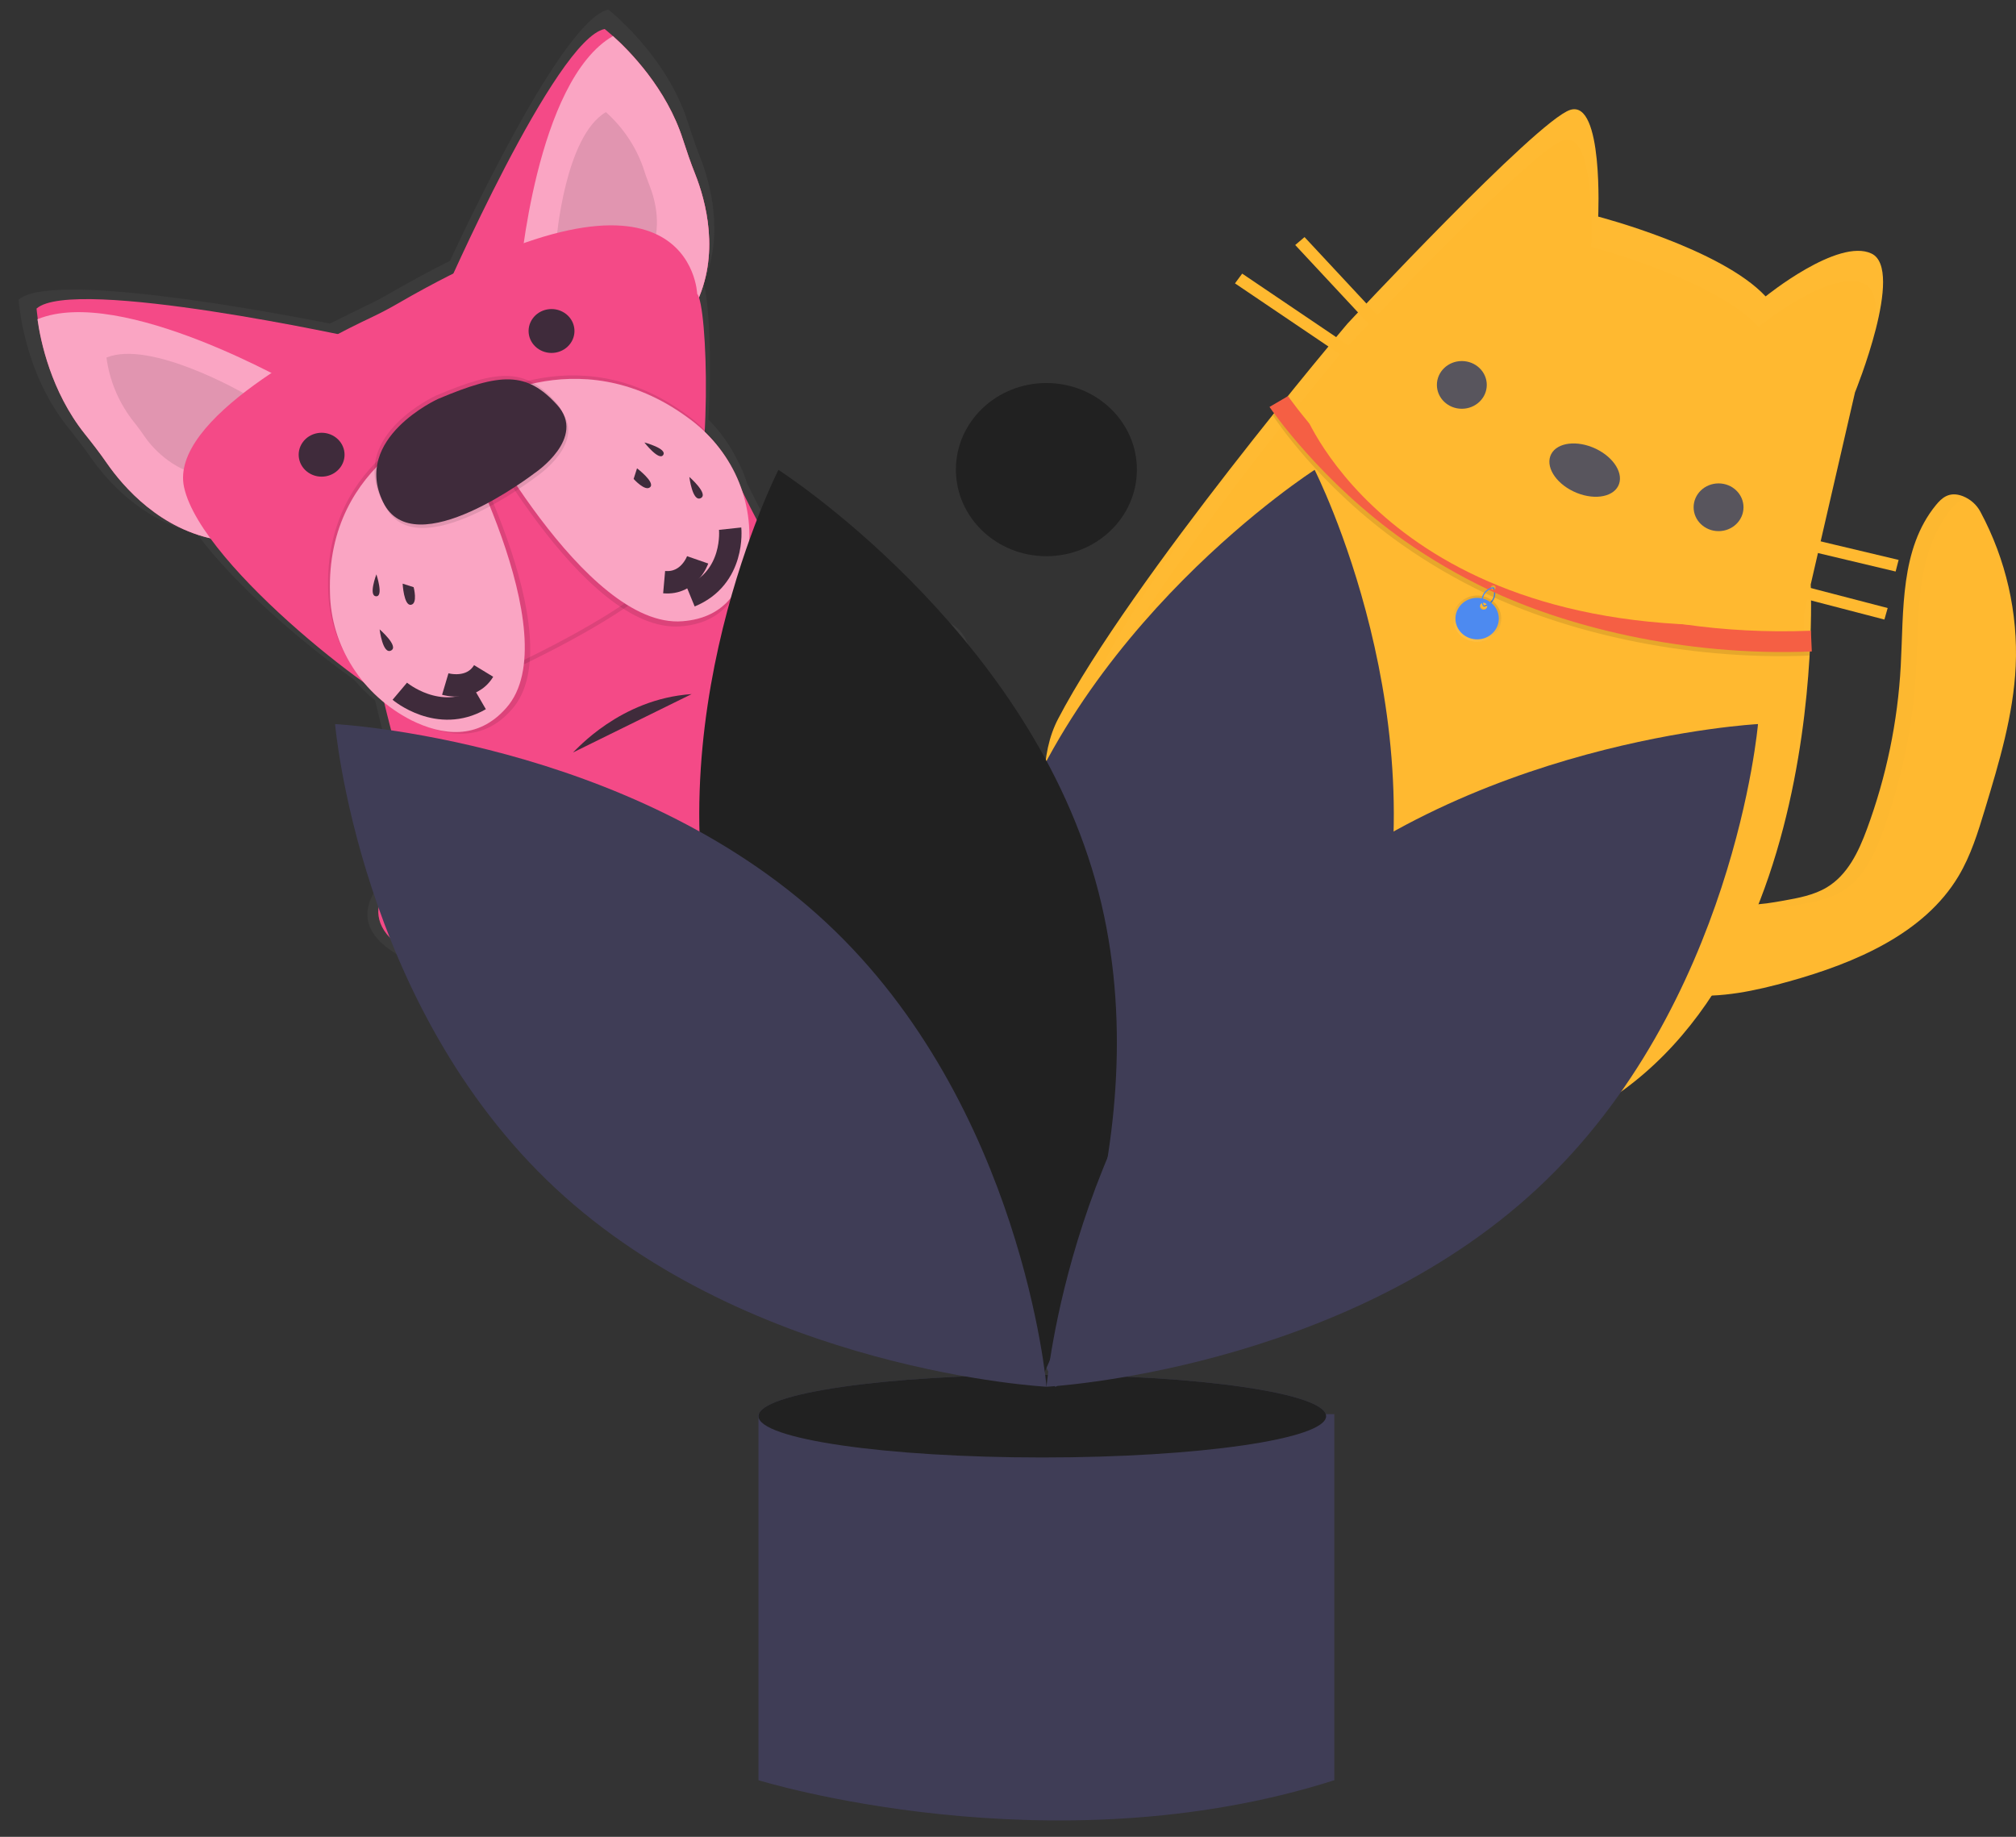 <svg width="90" height="82" viewBox="0 0 90 82" fill="none" xmlns="http://www.w3.org/2000/svg">
<rect x="0" y="0" width="90" height="82" fill="#333333" stroke="none"/>
<path d="M75.286 44.417C76.831 44.566 78.381 44.228 79.871 43.812C82.828 42.989 85.895 41.68 87.427 39.124C87.987 38.191 88.305 37.146 88.618 36.113C89.249 34.026 89.885 31.916 89.986 29.746C90.095 27.359 89.555 24.985 88.417 22.858C88.25 22.537 87.967 22.284 87.62 22.147C87.017 21.92 86.685 22.23 86.421 22.553C84.823 24.514 84.989 27.243 84.855 29.726C84.721 32.215 84.211 34.672 83.342 37.022C82.973 38.019 82.487 39.056 81.55 39.617C80.976 39.961 80.293 40.087 79.628 40.206C78.633 40.385 77.547 40.552 76.655 40.094C75.741 39.625 75.137 38.409 74.083 38.207C73.04 38.007 71.617 39.053 71.151 39.933C69.891 42.319 73.217 44.218 75.286 44.417Z" fill="#FFB930"/>
<g opacity="0.1">
<path opacity="0.1" d="M81.55 39.617C80.976 39.961 80.293 40.087 79.628 40.206C78.944 40.329 78.219 40.441 77.542 40.354C78.392 40.693 79.388 40.544 80.307 40.379C80.973 40.26 81.656 40.134 82.229 39.79C83.166 39.229 83.653 38.192 84.022 37.195C84.891 34.845 85.4 32.388 85.535 29.899C85.668 27.416 85.503 24.687 87.101 22.726C87.286 22.499 87.507 22.283 87.831 22.25C87.764 22.21 87.693 22.176 87.62 22.147C87.017 21.92 86.685 22.23 86.421 22.553C84.823 24.514 84.988 27.242 84.855 29.726C84.721 32.215 84.211 34.672 83.342 37.022C82.973 38.019 82.487 39.056 81.55 39.617Z" fill="black"/>
<path opacity="0.1" d="M71.831 40.106C72.261 39.292 73.509 38.34 74.519 38.358C74.382 38.288 74.235 38.238 74.083 38.207C73.04 38.007 71.617 39.053 71.151 39.933C69.975 42.158 72.79 43.96 74.853 44.353C72.915 43.743 70.78 42.094 71.831 40.106Z" fill="black"/>
</g>
<path opacity="0.1" d="M80.209 31.169L62.268 22.618L59.681 27.588L77.622 36.139L80.209 31.169Z" fill="black"/>
<path d="M80.209 31.169L62.268 22.618L59.916 27.136L77.858 35.687L80.209 31.169Z" fill="#6C63FF"/>
<path d="M73.752 28.489C75.5 28.489 76.917 27.133 76.917 25.461C76.917 23.788 75.5 22.433 73.752 22.433C72.005 22.433 70.588 23.788 70.588 25.461C70.588 27.133 72.005 28.489 73.752 28.489Z" fill="#6C63FF"/>
<path d="M71.348 9.67C71.348 9.67 76.828 11.091 78.823 13.232C78.823 13.232 82.056 10.607 83.55 11.32C85.046 12.032 82.813 17.515 82.813 17.515L80.835 26.094C80.835 26.094 81.864 46.818 67.928 50.888C53.992 54.958 44.007 38.297 47.234 32.098C50.461 25.9 60.152 14.451 60.152 14.451C60.152 14.451 68.603 5.386 70.096 4.907C71.589 4.429 71.348 9.67 71.348 9.67Z" fill="#FFB930"/>
<g opacity="0.1">
<path opacity="0.1" d="M79.683 36.667C80.532 33.203 80.919 29.651 80.835 26.094L80.523 27.449C80.598 30.542 80.316 33.633 79.683 36.667Z" fill="white"/>
<path opacity="0.1" d="M48.795 31.239C52.022 25.041 59.84 15.806 59.84 15.806C59.84 15.806 68.29 6.741 69.784 6.262C71.277 5.783 71.036 11.025 71.036 11.025C71.036 11.025 76.516 12.446 78.511 14.587C78.511 14.587 81.743 11.962 83.238 12.675C83.818 12.951 83.836 13.947 83.642 15.061C84.074 13.502 84.363 11.707 83.55 11.32C82.056 10.607 78.823 13.233 78.823 13.233C76.828 11.091 71.348 9.67 71.348 9.67C71.348 9.67 71.589 4.429 70.096 4.907C68.603 5.386 60.152 14.451 60.152 14.451C60.152 14.451 52.334 23.686 49.108 29.885C48.816 30.445 48.703 31.417 48.795 31.239Z" fill="white"/>
</g>
<path d="M76.722 23.711C77.337 23.711 77.835 23.234 77.835 22.646C77.835 22.057 77.337 21.58 76.722 21.58C76.107 21.58 75.608 22.057 75.608 22.646C75.608 23.234 76.107 23.711 76.722 23.711Z" fill="#58555D"/>
<path d="M65.26 18.248C65.875 18.248 66.374 17.771 66.374 17.183C66.374 16.595 65.875 16.118 65.26 16.118C64.645 16.118 64.147 16.595 64.147 17.183C64.147 17.771 64.645 18.248 65.26 18.248Z" fill="#58555D"/>
<path d="M72.239 21.699C72.513 21.172 72.066 20.427 71.24 20.033C70.415 19.64 69.523 19.747 69.249 20.274C68.975 20.801 69.422 21.547 70.247 21.94C71.073 22.334 71.965 22.226 72.239 21.699Z" fill="#58555D"/>
<path d="M79.779 23.811L79.645 24.329L84.626 25.514L84.76 24.996L79.779 23.811Z" fill="#FFB930"/>
<path d="M78.792 25.719L78.646 26.233L84.125 27.658L84.271 27.144L78.792 25.719Z" fill="#FFB930"/>
<path d="M58.238 10.584L57.822 10.938L61.813 15.221L62.228 14.867L58.238 10.584Z" fill="#FFB930"/>
<path d="M55.455 12.215L55.133 12.65L61.115 16.692L61.436 16.257L55.455 12.215Z" fill="#FFB930"/>
<path opacity="0.1" d="M61.242 34.213C61.242 34.213 60.954 43.075 56.085 41.521C51.216 39.967 56.755 34.304 56.755 34.304C56.755 34.304 57.328 32.111 56.278 31.472" fill="black"/>
<path opacity="0.1" d="M65.52 36.034C65.52 36.034 57.815 40.958 61.77 44.088C65.725 47.219 67.815 39.725 67.815 39.725C67.815 39.725 69.455 38.099 70.578 38.613" fill="black"/>
<path d="M60.939 33.818C60.939 33.818 60.651 42.679 55.782 41.125C50.913 39.571 56.452 33.908 56.452 33.908C56.452 33.908 57.025 31.716 55.975 31.076" fill="#FFB930"/>
<path d="M65.993 35.882C65.993 35.882 58.287 40.806 62.242 43.936C66.197 47.066 68.287 39.573 68.287 39.573C68.287 39.573 69.928 37.947 71.051 38.461" fill="#FFB930"/>
<path opacity="0.5" d="M55.099 38.937L54.367 40.343L54.445 40.381L55.178 38.974L55.099 38.937Z" fill="#58555D"/>
<path opacity="0.5" d="M56.358 39.537L55.626 40.944L55.704 40.981L56.437 39.574L56.358 39.537Z" fill="#58555D"/>
<path opacity="0.5" d="M55.908 38.762L54.883 40.731L54.962 40.769L55.987 38.8L55.908 38.762Z" fill="#58555D"/>
<path opacity="0.5" d="M63.44 42.536L62.707 43.943L62.786 43.98L63.518 42.574L63.44 42.536Z" fill="#58555D"/>
<path opacity="0.5" d="M64.699 43.136L63.966 44.543L64.045 44.58L64.777 43.174L64.699 43.136Z" fill="#58555D"/>
<path opacity="0.5" d="M64.249 42.362L63.224 44.331L63.303 44.368L64.328 42.399L64.249 42.362Z" fill="#58555D"/>
<path opacity="0.1" d="M66.327 26.495C65.022 25.874 63.775 25.147 62.599 24.322C58.896 21.717 56.903 18.667 56.831 18.556L57.406 17.868C57.422 17.894 59.646 21.103 63.209 23.6C66.489 25.898 72.752 28.662 80.748 28.341L80.788 29.267C74.985 29.5 69.725 28.115 66.327 26.495Z" fill="black"/>
<path d="M66.24 27.087L66.223 27.038C66.311 27.023 66.395 26.988 66.467 26.936C66.538 26.884 66.597 26.817 66.637 26.74C66.677 26.663 66.699 26.578 66.699 26.492C66.699 26.406 66.679 26.321 66.639 26.244L66.688 26.222C66.731 26.306 66.753 26.398 66.753 26.491C66.753 26.585 66.73 26.677 66.687 26.76C66.643 26.844 66.581 26.917 66.503 26.974C66.426 27.03 66.336 27.069 66.24 27.087Z" fill="#4D8AF0"/>
<path opacity="0.1" d="M66.24 27.087L66.223 27.038C66.311 27.023 66.395 26.988 66.467 26.936C66.538 26.884 66.597 26.817 66.637 26.74C66.677 26.663 66.699 26.578 66.699 26.492C66.699 26.406 66.679 26.321 66.639 26.244L66.688 26.222C66.731 26.306 66.753 26.398 66.753 26.491C66.753 26.585 66.73 26.677 66.687 26.76C66.643 26.844 66.581 26.917 66.503 26.974C66.426 27.03 66.336 27.069 66.24 27.087Z" fill="black"/>
<path d="M80.843 28.157C72.848 28.478 66.585 25.714 63.305 23.416C59.742 20.918 57.518 17.71 57.502 17.683L56.675 18.166C56.746 18.278 58.992 21.532 62.695 24.137C63.87 24.962 65.118 25.69 66.423 26.311C69.821 27.93 75.081 29.316 80.884 29.083L80.843 28.157ZM66.616 26.325C66.597 26.316 66.581 26.302 66.57 26.284C66.56 26.267 66.555 26.246 66.556 26.226C66.558 26.206 66.565 26.186 66.578 26.17C66.591 26.154 66.609 26.142 66.629 26.136C66.65 26.129 66.671 26.128 66.692 26.134C66.712 26.139 66.731 26.15 66.745 26.166C66.759 26.181 66.768 26.2 66.77 26.22C66.773 26.24 66.769 26.261 66.76 26.279C66.754 26.291 66.745 26.302 66.734 26.311C66.724 26.32 66.711 26.327 66.698 26.331C66.684 26.335 66.67 26.337 66.656 26.336C66.642 26.335 66.628 26.331 66.616 26.325Z" fill="#F55F44"/>
<path opacity="0.1" d="M64.98 27.157C64.853 27.401 64.832 27.684 64.923 27.943C65.014 28.202 65.208 28.416 65.464 28.538C65.719 28.66 66.015 28.679 66.286 28.593C66.556 28.506 66.78 28.32 66.907 28.075C67.034 27.831 67.055 27.548 66.964 27.289C66.874 27.03 66.679 26.816 66.424 26.694C66.168 26.572 65.873 26.553 65.602 26.639C65.331 26.726 65.108 26.912 64.98 27.157ZM66.184 27.155C66.152 27.14 66.126 27.116 66.108 27.087C66.09 27.057 66.082 27.023 66.085 26.989C66.087 26.956 66.1 26.923 66.122 26.896C66.144 26.869 66.173 26.849 66.207 26.839C66.24 26.828 66.276 26.827 66.311 26.836C66.345 26.845 66.376 26.863 66.399 26.889C66.422 26.914 66.437 26.946 66.442 26.98C66.446 27.013 66.44 27.048 66.424 27.078C66.403 27.119 66.366 27.15 66.321 27.164C66.275 27.179 66.226 27.175 66.184 27.155L66.184 27.155Z" fill="url(#paint0_linear)"/>
<path d="M65.077 27.203C64.962 27.423 64.944 27.677 65.025 27.91C65.107 28.144 65.282 28.336 65.512 28.446C65.742 28.555 66.008 28.573 66.251 28.495C66.495 28.417 66.696 28.249 66.811 28.029C66.925 27.809 66.944 27.555 66.862 27.322C66.781 27.088 66.606 26.896 66.376 26.786C66.146 26.677 65.88 26.659 65.636 26.737C65.392 26.815 65.191 26.983 65.077 27.203ZM66.16 27.201C66.131 27.188 66.107 27.166 66.091 27.14C66.076 27.113 66.068 27.083 66.071 27.052C66.073 27.022 66.084 26.992 66.104 26.968C66.124 26.944 66.15 26.926 66.18 26.916C66.211 26.907 66.243 26.906 66.274 26.914C66.305 26.922 66.332 26.939 66.353 26.962C66.374 26.985 66.388 27.013 66.392 27.043C66.396 27.074 66.39 27.104 66.376 27.132C66.367 27.15 66.354 27.166 66.338 27.18C66.322 27.193 66.303 27.203 66.283 27.209C66.263 27.216 66.242 27.218 66.221 27.217C66.199 27.216 66.179 27.21 66.16 27.201Z" fill="#4D8AF0"/>
<path d="M66.206 27.071C66.164 26.987 66.142 26.895 66.143 26.802C66.143 26.708 66.166 26.616 66.21 26.533C66.254 26.45 66.317 26.377 66.394 26.321C66.472 26.264 66.562 26.226 66.658 26.208L66.669 26.258C66.581 26.274 66.498 26.31 66.426 26.362C66.355 26.414 66.297 26.482 66.257 26.559C66.217 26.636 66.196 26.721 66.196 26.807C66.196 26.893 66.217 26.978 66.257 27.055L66.206 27.071Z" fill="#4D8AF0"/>
<path d="M79.422 27.827C62.271 28.972 58.227 18.415 58.227 18.415L79.422 27.827Z" fill="#FFB930"/>
<path d="M31.257 7.026C31.054 6.509 30.876 5.98 30.705 5.447C29.975 3.141 28.28 1.433 27.536 0.75C27.304 0.54 27.158 0.43 27.158 0.43C25.305 0.805 21.457 8.708 20.087 11.647C19.279 12.045 18.42 12.51 17.494 13.043C17.091 13.278 16.678 13.494 16.256 13.692C15.882 13.877 15.349 14.139 14.727 14.445C11.665 13.841 2.267 12.12 0.833 13.375C0.833 13.375 0.841 13.553 0.885 13.855C1.019 14.838 1.485 17.151 3.021 19.06C3.375 19.503 3.722 19.95 4.043 20.409C4.743 21.418 6.318 23.244 8.764 23.796C10.493 26.153 13.649 28.817 15.788 30.325C16.072 30.669 16.393 30.984 16.744 31.265C17.171 33.078 17.794 35.413 18.314 36.045C18.314 36.045 15.768 36.635 16.941 39.355C16.954 39.38 16.969 39.409 16.984 39.436C16.358 40.197 15.777 41.523 17.853 42.679C18.106 42.823 18.401 42.883 18.693 42.849C18.933 42.817 19.132 42.719 18.965 42.456L21.2 43.285C21.2 43.285 23.917 42.305 23.181 40.866L23.344 40.813C23.714 40.693 24.096 40.557 24.485 40.412L24.967 40.888C24.967 40.888 23.021 41.796 24.156 42.672C24.156 42.672 24.871 42.863 24.953 42.626C24.953 42.626 25.098 43.495 26.102 43.001C26.102 43.001 27.475 43.017 27.686 42.419C27.896 41.822 28.454 40.807 28.404 40.523C28.392 40.446 28.091 39.863 27.666 39.06L27.832 38.978C30.008 37.969 32.254 36.781 34.272 35.652L34.44 35.569C34.906 36.435 35.262 37.068 35.322 37.125C35.537 37.328 36.722 37.476 37.354 37.667C37.986 37.859 38.767 36.775 38.767 36.775C39.767 36.283 39.117 35.662 39.117 35.662C39.369 35.735 39.623 35.067 39.623 35.067C39.538 33.675 37.631 34.662 37.631 34.662L37.468 33.817L38.485 33.209L38.645 33.111C39.376 34.711 41.911 33.087 41.911 33.087L42.509 30.864C42.633 31.149 42.832 31.051 42.999 30.882C43.19 30.674 43.304 30.411 43.322 30.134C43.662 26.681 40.158 27.708 40.158 27.708C40.046 27.732 39.936 27.767 39.83 27.811C39.806 27.767 39.782 27.721 39.771 27.671C39.628 27.309 39.45 26.961 39.238 26.631C38.865 26.219 37.672 25.859 36.613 26.241C35.919 26.485 34.364 23.622 33.361 21.601C33.234 21.191 33.065 20.795 32.855 20.419C32.538 19.799 32.124 19.23 31.626 18.731C31.789 16.035 31.643 13.364 31.413 12.666C32.34 10.439 31.708 8.159 31.257 7.026Z" fill="url(#paint1_linear)"/>
<path d="M39.417 28.015C40.041 29.416 40.934 31.72 40.934 31.72C40.934 31.72 39.871 32.41 38.198 33.424L37.059 34.108C36.185 34.627 35.196 35.2 34.144 35.792C32.199 36.882 30.037 38.029 27.937 39.001C26.89 39.488 25.858 39.931 24.88 40.301C24.444 40.467 24.016 40.618 23.605 40.753C21.046 41.583 18.994 41.772 18.236 40.705C17.901 40.257 17.619 39.775 17.396 39.267C16.241 36.596 18.699 36.041 18.699 36.041C18.178 35.402 17.525 32.944 17.098 31.143C16.83 30.007 16.66 29.128 16.66 29.128L31.465 20.609L31.516 20.584C31.617 20.534 31.729 20.504 31.843 20.496C31.957 20.488 32.072 20.503 32.18 20.539C32.288 20.575 32.387 20.632 32.471 20.706C32.556 20.78 32.623 20.869 32.67 20.969C33.524 22.773 35.559 26.865 36.36 26.585C37.385 26.226 38.54 26.58 38.905 26.983C39.108 27.311 39.28 27.656 39.417 28.015Z" fill="#F44A87"/>
<path d="M16.021 15.113C16.021 15.113 13.819 24.615 10.043 24.141C9.953 24.13 9.866 24.117 9.78 24.101C7.179 23.666 5.512 21.722 4.786 20.676C4.467 20.215 4.133 19.785 3.788 19.353C2.289 17.471 1.819 15.21 1.687 14.244C1.648 13.955 1.631 13.775 1.631 13.775C3.281 12.315 16.021 15.113 16.021 15.113Z" fill="#F44A87"/>
<path d="M13.245 17.256C13.245 17.256 12.081 19.372 10.591 22.641C10.36 23.151 10.084 23.641 9.767 24.107C7.167 23.672 5.5 21.728 4.773 20.682C4.455 20.221 4.12 19.791 3.775 19.359C2.277 17.477 1.806 15.216 1.674 14.251C5.403 12.718 13.245 17.256 13.245 17.256Z" fill="#F44A87"/>
<path opacity="0.5" d="M13.245 17.256C13.245 17.256 12.081 19.372 10.591 22.641C10.36 23.151 10.084 23.641 9.767 24.107C7.167 23.672 5.5 21.728 4.773 20.682C4.455 20.221 4.12 19.791 3.775 19.359C2.277 17.477 1.806 15.216 1.674 14.251C5.403 12.718 13.245 17.256 13.245 17.256Z" fill="white"/>
<path opacity="0.1" d="M10.912 17.575C10.912 17.575 10.293 18.709 9.494 20.45C9.373 20.721 9.228 20.981 9.061 21.228C7.671 20.987 6.77 19.965 6.396 19.402C6.229 19.157 6.05 18.924 5.864 18.692C5.264 17.884 4.882 16.946 4.754 15.962C6.727 15.152 10.912 17.575 10.912 17.575Z" fill="black"/>
<path d="M19.766 13.27C19.766 13.27 29.125 17.084 30.918 13.869C30.958 13.794 31.001 13.717 31.037 13.641C32.18 11.363 31.497 8.935 31.03 7.761C30.824 7.246 30.652 6.735 30.483 6.216C29.758 3.954 28.107 2.274 27.363 1.61C27.14 1.411 26.994 1.295 26.994 1.295C24.798 1.727 19.766 13.27 19.766 13.27Z" fill="#F44A87"/>
<path d="M23.2 12.358C23.2 12.358 25.678 12.681 29.324 13.423C29.888 13.541 30.461 13.614 31.037 13.641C32.18 11.363 31.497 8.935 31.03 7.761C30.824 7.246 30.653 6.735 30.484 6.216C29.758 3.954 28.107 2.274 27.363 1.61C23.909 3.612 23.2 12.358 23.2 12.358Z" fill="#F44A87"/>
<path opacity="0.5" d="M23.2 12.358C23.2 12.358 25.678 12.681 29.324 13.423C29.888 13.541 30.461 13.614 31.037 13.641C32.18 11.363 31.497 8.935 31.03 7.761C30.824 7.246 30.653 6.735 30.484 6.216C29.758 3.954 28.107 2.274 27.363 1.61C23.909 3.612 23.2 12.358 23.2 12.358Z" fill="white"/>
<path opacity="0.1" d="M24.841 10.714C24.841 10.714 26.159 10.893 28.087 11.277C28.386 11.34 28.69 11.378 28.996 11.391C29.601 10.183 29.241 8.895 28.994 8.273C28.89 8.015 28.791 7.728 28.703 7.45C28.37 6.518 27.802 5.679 27.05 5.006C25.214 6.076 24.841 10.714 24.841 10.714Z" fill="black"/>
<path opacity="0.1" d="M31.457 20.619C31.321 22.081 31.081 23.457 30.694 24.406C29.448 27.487 19.123 31.587 18.427 31.803C18.28 31.848 17.794 31.603 17.11 31.153C16.841 30.017 16.672 29.138 16.672 29.138L31.457 20.619Z" fill="black"/>
<path d="M17.745 13.558C17.356 13.783 16.959 13.991 16.549 14.184C14.463 15.167 7.545 18.683 8.218 21.754C9.013 25.373 17.647 31.863 18.342 31.651C19.037 31.438 29.355 27.332 30.612 24.253C31.868 21.173 31.583 13.594 31.125 13.12C31.125 13.12 30.883 5.952 17.745 13.558Z" fill="#F44A87"/>
<path opacity="0.1" d="M20.29 18.809C20.29 18.809 14.786 20.567 14.975 26.545C14.998 27.715 15.345 28.857 15.982 29.855C16.619 30.853 17.522 31.671 18.599 32.225C19.97 32.904 21.566 33.127 22.842 31.679C25.688 28.48 20.29 18.809 20.29 18.809Z" fill="black"/>
<path opacity="0.1" d="M19.964 18.581C19.964 18.581 14.46 20.339 14.649 26.317C14.672 27.486 15.019 28.629 15.656 29.627C16.293 30.625 17.196 31.443 18.273 31.996C19.644 32.676 21.241 32.899 22.516 31.451C25.362 28.252 19.964 18.581 19.964 18.581Z" fill="black"/>
<path d="M20.047 18.734C20.047 18.734 14.543 20.492 14.732 26.471C14.754 27.64 15.102 28.782 15.739 29.78C16.375 30.779 17.279 31.596 18.355 32.15C19.727 32.83 21.323 33.053 22.599 31.605C25.444 28.406 20.047 18.734 20.047 18.734Z" fill="#F44A87"/>
<path opacity="0.5" d="M20.047 18.734C20.047 18.734 14.543 20.492 14.732 26.471C14.754 27.64 15.102 28.782 15.739 29.78C16.375 30.779 17.279 31.596 18.355 32.15C19.727 32.83 21.323 33.053 22.599 31.605C25.444 28.406 20.047 18.734 20.047 18.734Z" fill="white"/>
<path d="M16.803 25.64C16.803 25.64 16.438 26.597 16.788 26.619C17.138 26.641 16.803 25.64 16.803 25.64Z" fill="#3F2B3B"/>
<path d="M17.975 26.056C17.975 26.056 18.027 27.046 18.344 27C18.662 26.955 18.466 26.213 18.466 26.213L17.975 26.056Z" fill="#3F2B3B"/>
<path d="M16.947 28.096C16.947 28.096 17.083 29.225 17.456 29.042C17.828 28.859 16.947 28.096 16.947 28.096Z" fill="#3F2B3B"/>
<path d="M17.848 30.858C17.848 30.858 19.57 32.311 21.439 31.228" stroke="#3F2B3B" stroke-miterlimit="10"/>
<path d="M19.878 30.537C19.878 30.537 21.028 30.878 21.591 29.953" stroke="#3F2B3B" stroke-miterlimit="10"/>
<path opacity="0.1" d="M20.942 18.488C20.942 18.488 25.638 15.227 30.61 18.852C31.591 19.549 32.361 20.484 32.839 21.56C33.317 22.637 33.487 23.815 33.331 24.975C33.114 26.436 32.372 27.81 30.399 27.96C26.014 28.32 20.942 18.488 20.942 18.488Z" fill="black"/>
<path opacity="0.1" d="M20.928 18.106C20.928 18.106 25.623 14.846 30.596 18.47C31.577 19.168 32.346 20.103 32.824 21.179C33.302 22.255 33.472 23.434 33.316 24.594C33.099 26.055 32.357 27.429 30.384 27.579C26.017 27.929 20.928 18.106 20.928 18.106Z" fill="black"/>
<path d="M21.01 18.26C21.01 18.26 25.706 14.999 30.678 18.624C31.659 19.321 32.428 20.256 32.907 21.332C33.385 22.409 33.555 23.587 33.399 24.747C33.181 26.209 32.44 27.582 30.467 27.733C26.1 28.083 21.01 18.26 21.01 18.26Z" fill="#F44A87"/>
<path opacity="0.5" d="M21.01 18.26C21.01 18.26 25.706 14.999 30.678 18.624C31.659 19.321 32.428 20.256 32.907 21.332C33.385 22.409 33.555 23.587 33.399 24.747C33.181 26.209 32.44 27.582 30.467 27.733C26.1 28.083 21.01 18.26 21.01 18.26Z" fill="white"/>
<path d="M28.767 19.753C28.767 19.753 29.793 20.025 29.608 20.31C29.423 20.596 28.767 19.753 28.767 19.753Z" fill="#3F2B3B"/>
<path d="M28.439 20.907C28.439 20.907 29.251 21.523 29.028 21.744C28.805 21.964 28.287 21.38 28.287 21.38L28.439 20.907Z" fill="#3F2B3B"/>
<path d="M30.774 21.291C30.774 21.291 31.652 22.056 31.283 22.238C30.913 22.42 30.774 21.291 30.774 21.291Z" fill="#3F2B3B"/>
<path d="M32.595 23.601C32.595 23.601 32.829 25.787 30.822 26.611" stroke="#3F2B3B" stroke-miterlimit="10"/>
<path d="M31.145 24.993C31.145 24.993 30.765 26.087 29.649 25.988" stroke="#3F2B3B" stroke-miterlimit="10"/>
<path d="M25.579 33.593C25.701 33.502 27.678 31.2 30.877 30.986L25.579 33.593Z" fill="#3F2B3B"/>
<path opacity="0.1" d="M23.609 40.76C21.05 41.591 18.998 41.78 18.24 40.712C17.905 40.264 17.623 39.782 17.4 39.275C17.607 38.988 17.855 38.731 18.137 38.511C18.506 38.184 19.081 38 20.371 37.754C21.661 37.508 22.26 38.814 23.379 40.352C23.477 40.476 23.554 40.614 23.609 40.76Z" fill="black"/>
<path d="M18.062 38.748C18.062 38.748 15.262 40.81 18.307 42.539C18.551 42.681 18.837 42.741 19.12 42.71C19.352 42.679 19.541 42.586 19.376 42.328L21.548 43.153C21.548 43.153 24.442 42.118 23.314 40.584C22.187 39.051 21.58 37.736 20.306 37.986C19.032 38.237 18.436 38.419 18.062 38.748Z" fill="#F44A87"/>
<path d="M19.722 40.103C19.722 40.103 21.147 41.213 21.411 39.562" stroke="#3F2B3B" stroke-miterlimit="10"/>
<path d="M18.523 41.412C18.523 41.412 19.591 42.602 20.333 40.959" stroke="#3F2B3B" stroke-miterlimit="10"/>
<path opacity="0.1" d="M39.417 28.015C40.041 29.416 40.934 31.72 40.934 31.72C40.934 31.72 39.871 32.41 38.198 33.424C38.137 33.335 38.086 33.24 38.046 33.141C37.398 31.372 36.633 30.134 37.587 29.288C38.487 28.503 38.966 28.141 39.417 28.015Z" fill="black"/>
<path d="M39.793 28.055C39.793 28.055 43.177 27.074 42.876 30.449C42.854 30.721 42.739 30.979 42.547 31.182C42.387 31.344 42.195 31.438 42.072 31.16L41.513 33.329C41.513 33.329 38.947 34.98 38.301 33.209C37.656 31.439 36.889 30.203 37.843 29.357C38.797 28.511 39.303 28.151 39.793 28.055Z" fill="#F44A87"/>
<path d="M39.982 30.134C39.982 30.134 40.094 31.889 38.54 31.133" stroke="#3F2B3B" stroke-miterlimit="10"/>
<path d="M41.792 29.962C41.792 29.962 42.179 31.486 40.351 31.109" stroke="#3F2B3B" stroke-miterlimit="10"/>
<path opacity="0.1" d="M27.937 39.001C26.89 39.488 25.858 39.931 24.88 40.301L22.352 37.775C22.203 37.626 22.076 37.456 21.976 37.273C21.728 36.773 21.693 36.201 21.878 35.677C22.062 35.153 22.452 34.718 22.965 34.464C23.478 34.209 24.074 34.155 24.628 34.313C25.182 34.471 25.65 34.828 25.934 35.309C26.569 36.466 27.369 37.932 27.937 39.001Z" fill="black"/>
<path d="M22.192 37.854L25.174 40.835C25.174 40.835 23.297 41.71 24.403 42.575C24.403 42.575 25.097 42.767 25.175 42.535C25.175 42.535 25.326 43.386 26.29 42.912C26.29 42.912 27.62 42.939 27.816 42.355C28.011 41.771 28.546 40.78 28.504 40.511C28.474 40.334 26.877 37.4 25.768 35.379C25.495 34.881 25.028 34.506 24.468 34.337C23.907 34.168 23.3 34.217 22.777 34.475C22.468 34.627 22.199 34.846 21.994 35.115C21.789 35.384 21.652 35.695 21.595 36.024C21.538 36.352 21.563 36.689 21.666 37.007C21.77 37.325 21.95 37.615 22.192 37.854Z" fill="#F44A87"/>
<path d="M26.046 41.557C26.046 41.557 25.628 42.688 26.288 42.909" stroke="#3F2B3B" stroke-miterlimit="10"/>
<path d="M25.446 41.263C25.446 41.263 24.827 41.876 25.18 42.532" stroke="#3F2B3B" stroke-miterlimit="10"/>
<path opacity="0.1" d="M36.209 30.269C36.307 30.453 36.379 30.65 36.419 30.853L37.072 34.101C36.197 34.621 35.209 35.194 34.157 35.786C33.59 34.732 32.836 33.329 32.252 32.2C31.984 31.697 31.935 31.112 32.118 30.574C32.3 30.036 32.698 29.59 33.224 29.333C33.751 29.076 34.362 29.029 34.924 29.204C35.486 29.378 35.953 29.759 36.221 30.263L36.209 30.269Z" fill="black"/>
<path d="M36.575 30.777L37.374 34.832C37.374 34.832 39.212 33.878 39.304 35.243C39.304 35.243 39.064 35.894 38.821 35.82C38.821 35.82 39.454 36.434 38.49 36.908C38.49 36.908 37.74 37.959 37.13 37.772C36.52 37.584 35.369 37.423 35.164 37.234C35.032 37.107 33.466 34.158 32.392 32.119C32.128 31.617 32.081 31.035 32.263 30.501C32.445 29.966 32.841 29.522 33.364 29.265C33.673 29.113 34.015 29.032 34.363 29.029C34.711 29.026 35.055 29.101 35.367 29.248C35.679 29.395 35.951 29.61 36.16 29.875C36.37 30.14 36.512 30.449 36.575 30.777Z" fill="#F44A87"/>
<path d="M37.484 35.929C37.484 35.929 38.688 36.262 38.492 36.904" stroke="#3F2B3B" stroke-miterlimit="10"/>
<path d="M37.59 35.287C37.59 35.287 38.471 35.162 38.824 35.818" stroke="#3F2B3B" stroke-miterlimit="10"/>
<path opacity="0.1" d="M19.636 17.965C19.636 17.965 15.798 19.708 17.182 22.565C18.567 25.423 23.949 21.275 23.949 21.275C23.949 21.275 26.304 19.706 24.949 18.222C23.594 16.739 22.449 16.774 19.636 17.965Z" fill="black"/>
<path opacity="0.1" d="M19.471 17.657C19.471 17.657 15.633 19.401 17.017 22.258C18.401 25.115 23.784 20.967 23.784 20.967C23.784 20.967 26.139 19.398 24.784 17.915C23.429 16.431 22.284 16.467 19.471 17.657Z" fill="black"/>
<path d="M19.553 17.811C19.553 17.811 15.716 19.554 17.1 22.412C18.484 25.269 23.867 21.121 23.867 21.121C23.867 21.121 26.222 19.552 24.866 18.069C23.512 16.585 22.367 16.621 19.553 17.811Z" fill="#3F2B3B"/>
<path opacity="0.1" d="M18.706 36.053C18.706 36.053 20.214 35.86 20.916 36.566L18.706 36.053Z" fill="black"/>
<path opacity="0.1" d="M36.351 26.593C36.351 26.593 35.641 27.402 36.52 28.888L36.351 26.593Z" fill="black"/>
<path d="M23.576 42.704C23.775 42.409 23.523 41.914 23.012 41.597C22.501 41.281 21.925 41.264 21.726 41.559C21.526 41.853 21.779 42.349 22.29 42.665C22.801 42.981 23.377 42.999 23.576 42.704Z" fill="#F44A87"/>
<path d="M40.805 32.495C40.834 31.916 40.562 31.432 40.196 31.415C39.831 31.398 39.511 31.854 39.481 32.434C39.452 33.014 39.724 33.497 40.09 33.514C40.455 33.531 40.775 33.075 40.805 32.495Z" fill="#F44A87"/>
<path opacity="0.5" d="M23.576 42.704C23.775 42.409 23.523 41.914 23.012 41.597C22.501 41.281 21.925 41.264 21.726 41.559C21.526 41.853 21.779 42.349 22.29 42.665C22.801 42.981 23.377 42.999 23.576 42.704Z" fill="white"/>
<path opacity="0.5" d="M40.805 32.495C40.834 31.916 40.562 31.432 40.196 31.415C39.831 31.398 39.511 31.854 39.481 32.434C39.452 33.014 39.724 33.497 40.09 33.514C40.455 33.531 40.775 33.075 40.805 32.495Z" fill="white"/>
<path d="M25.469 15.326C25.787 14.879 25.665 14.269 25.197 13.966C24.729 13.662 24.093 13.778 23.775 14.226C23.457 14.674 23.579 15.283 24.047 15.587C24.515 15.891 25.152 15.774 25.469 15.326Z" fill="#3F2B3B"/>
<path d="M15.205 20.85C15.523 20.402 15.401 19.793 14.933 19.489C14.465 19.185 13.828 19.301 13.511 19.749C13.193 20.197 13.315 20.806 13.783 21.11C14.251 21.414 14.887 21.297 15.205 20.85Z" fill="#3F2B3B"/>
<path d="M35.88 63.133H33.86V79.473C33.86 79.473 46.898 83.514 59.568 79.473V63.133H35.88Z" fill="#3F3D56"/>
<path d="M46.531 65.065C53.528 65.065 59.201 64.24 59.201 63.221C59.201 62.202 53.528 61.376 46.531 61.376C39.533 61.376 33.86 62.202 33.86 63.221C33.86 64.24 39.533 65.065 46.531 65.065Z" fill="#3F3D56"/>
<path d="M46.531 65.065C53.528 65.065 59.201 64.24 59.201 63.221C59.201 62.202 53.528 61.376 46.531 61.376C39.533 61.376 33.86 62.202 33.86 63.221C33.86 64.24 39.533 65.065 46.531 65.065Z" fill="#212121"/>
<path d="M61.259 43.61C58.063 54.915 47.115 61.917 47.115 61.917C47.115 61.917 41.349 50.589 44.545 39.284C47.741 27.978 58.689 20.976 58.689 20.976C58.689 20.976 64.455 32.304 61.259 43.61Z" fill="#3F3D56"/>
<path d="M32.182 43.61C35.378 54.915 46.326 61.917 46.326 61.917C46.326 61.917 52.092 50.589 48.895 39.284C45.699 27.978 34.751 20.976 34.751 20.976C34.751 20.976 28.985 32.304 32.182 43.61Z" fill="#212121"/>
<path d="M36.878 41.18C45.649 49.349 46.72 61.908 46.72 61.908C46.72 61.908 33.572 61.221 24.801 53.051C16.03 44.882 14.959 32.324 14.959 32.324C14.959 32.324 28.108 33.011 36.878 41.18Z" fill="#3F3D56"/>
<path d="M56.562 41.18C47.791 49.349 46.72 61.908 46.72 61.908C46.72 61.908 59.869 61.221 68.64 53.051C77.41 44.882 78.482 32.324 78.482 32.324C78.482 32.324 65.333 33.011 56.562 41.18Z" fill="#3F3D56"/>
<path d="M46.714 24.83C48.945 24.83 50.754 23.099 50.754 20.964C50.754 18.829 48.945 17.099 46.714 17.099C44.483 17.099 42.674 18.829 42.674 20.964C42.674 23.099 44.483 24.83 46.714 24.83Z" fill="#212121"/>
<defs>
<linearGradient id="paint0_linear" x1="65.464" y1="28.538" x2="66.358" y2="26.663" gradientUnits="userSpaceOnUse">
<stop stop-color="white"/>
<stop offset="1"/>
</linearGradient>
<linearGradient id="paint1_linear" x1="31503.8" y1="21699.3" x2="29187.9" y2="16992.9" gradientUnits="userSpaceOnUse">
<stop stop-color="#808080" stop-opacity="0.25"/>
<stop offset="0.54" stop-color="#808080" stop-opacity="0.12"/>
<stop offset="1" stop-color="#808080" stop-opacity="0.1"/>
</linearGradient>
</defs>
</svg>

